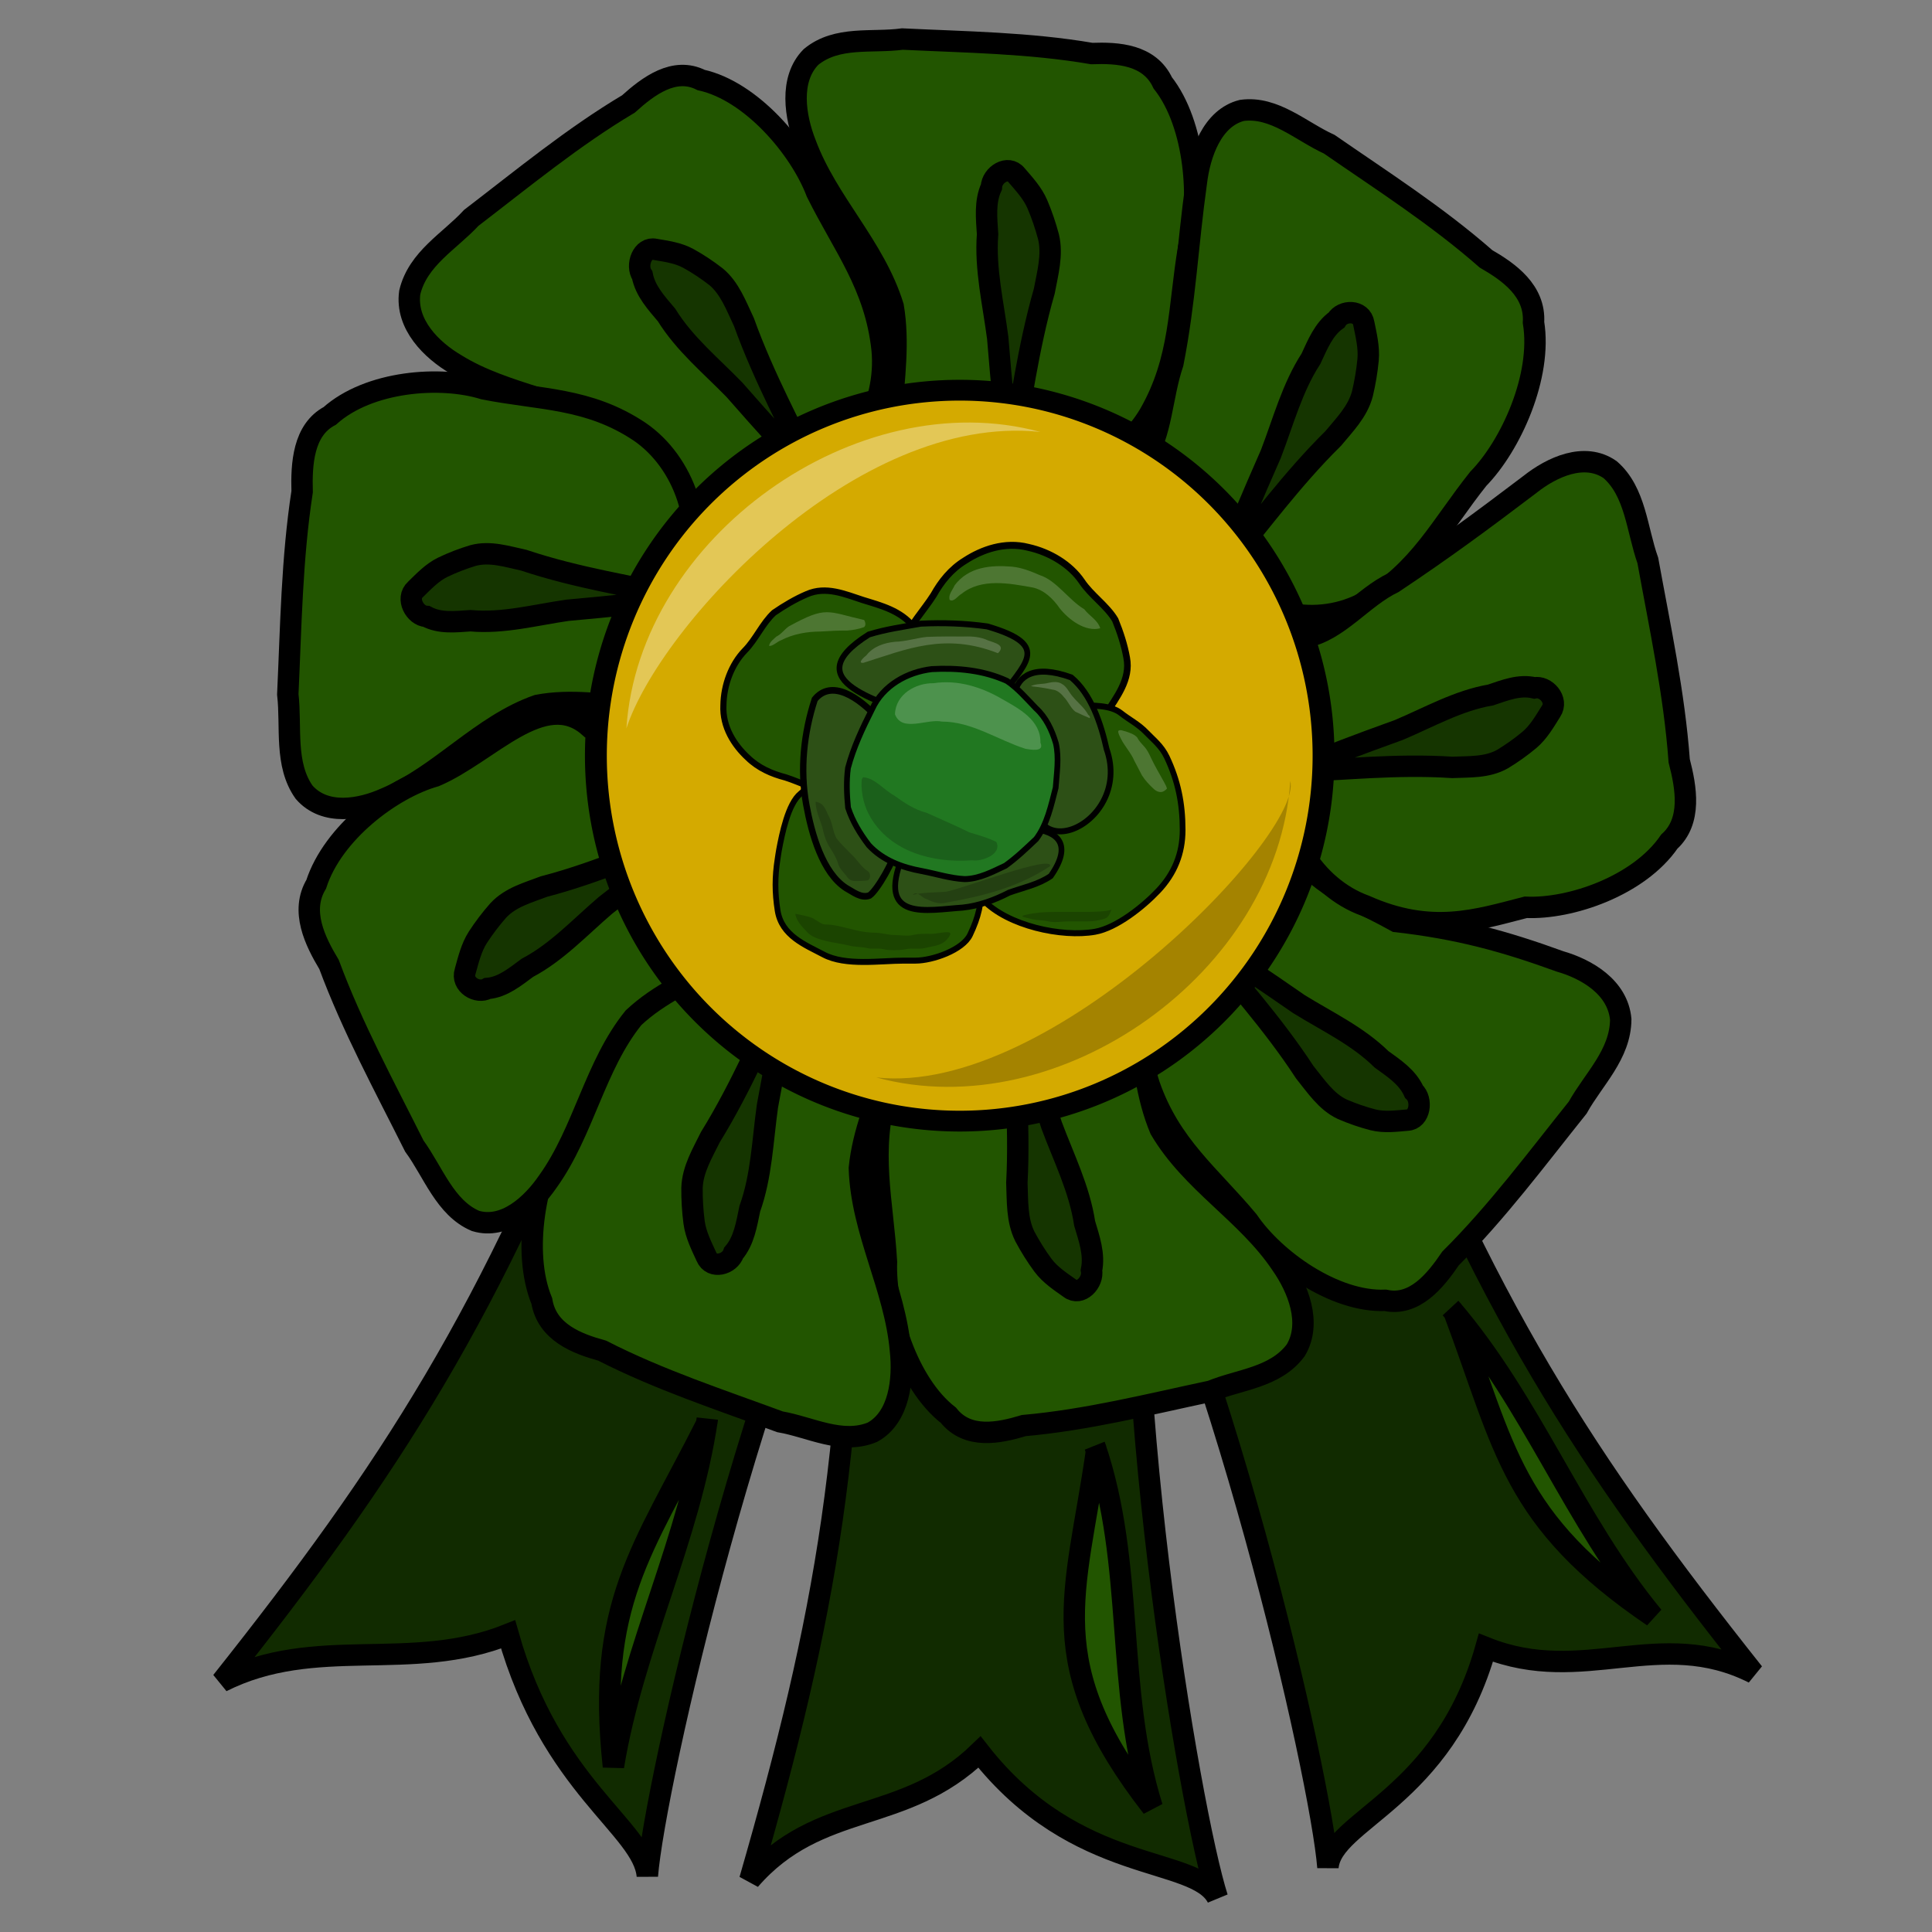 <?xml version="1.0" encoding="UTF-8" standalone="no"?>
<!-- Created with Inkscape (http://www.inkscape.org/) -->
<svg
   xmlns:dc="http://purl.org/dc/elements/1.1/"
   xmlns:cc="http://creativecommons.org/ns#"
   xmlns:rdf="http://www.w3.org/1999/02/22-rdf-syntax-ns#"
   xmlns:svg="http://www.w3.org/2000/svg"
   xmlns="http://www.w3.org/2000/svg"
   xmlns:sodipodi="http://sodipodi.sourceforge.net/DTD/sodipodi-0.dtd"
   xmlns:inkscape="http://www.inkscape.org/namespaces/inkscape"
   width="250"
   height="250"
   id="svg2"
   sodipodi:version="0.32"
   inkscape:version="0.46"
   sodipodi:docname="cabbageaward3.svg"
   inkscape:output_extension="org.inkscape.output.svg.inkscape"
   inkscape:export-filename="P:\pidgey2\data\images\yellowaward3.png"
   inkscape:export-xdpi="92.160004"
   inkscape:export-ydpi="92.160004"
   version="1.0">
  <rect width="100%" height="100%" fill="#808080" stroke="none"/>
  <defs
     id="defs4">
    <inkscape:perspective
       sodipodi:type="inkscape:persp3d"
       inkscape:vp_x="0 : 125 : 1"
       inkscape:vp_y="0 : 1000 : 0"
       inkscape:vp_z="250 : 125 : 1"
       inkscape:persp3d-origin="125 : 83.333333 : 1"
       id="perspective3645" />
  </defs>
  <sodipodi:namedview
     id="base"
     pagecolor="#cb90ff"
     bordercolor="#666666"
     borderopacity="1.0"
     gridtolerance="10000"
     guidetolerance="10"
     objecttolerance="10"
     inkscape:pageopacity="0"
     inkscape:pageshadow="2"
     inkscape:zoom="2.42"
     inkscape:cx="123.86059"
     inkscape:cy="138.72824"
     inkscape:document-units="px"
     inkscape:current-layer="layer1"
     showgrid="false"
     inkscape:window-width="1072"
     inkscape:window-height="810"
     inkscape:window-x="989"
     inkscape:window-y="75" />
  <g
     inkscape:label="Layer 1"
     inkscape:groupmode="layer"
     id="layer1">
    <path
       style="opacity:1;fill:#112b00;fill-opacity:1;stroke:#000000;stroke-width:2.769;stroke-miterlimit:4;stroke-dasharray:none;stroke-opacity:1"
       d="M 110.321,143.903 C 111.216,185.95 106.768,209.482 97.027,243.254 C 105.963,232.945 116.958,236.205 126.745,226.714 C 139.34,242.807 154.692,240.036 157.531,245.567 C 153.931,234.372 144.046,175.659 147.789,142.103 C 142.756,143.524 115.172,141.972 110.321,143.903 z"
       id="path3306"
       sodipodi:nodetypes="cccccc"
       inkscape:transform-center-x="4.4505107"
       inkscape:transform-center-y="7.6872443" />
    <path
       style="opacity:1;fill:#112b00;fill-opacity:1;stroke:#000000;stroke-width:2.769;stroke-miterlimit:4;stroke-dasharray:none;stroke-opacity:1"
       d="M 78.757,130.765 C 63.598,169.994 50.536,190.068 28.684,217.599 C 40.87,211.463 53.089,216.546 65.749,211.489 C 71.28,231.163 83.242,236.549 83.765,242.744 C 84.692,231.022 97.874,172.96 114.096,143.348 C 108.9,142.748 83.978,130.825 78.757,130.765 z"
       id="path3304"
       sodipodi:nodetypes="cccccc" />
    <path
       style="opacity:1;fill:#112b00;fill-opacity:1;stroke:#000000;stroke-width:2.769;stroke-miterlimit:4;stroke-dasharray:none;stroke-opacity:1"
       d="M 176.842,129.651 C 192.002,168.881 205.064,188.954 226.915,216.485 C 214.73,210.349 204.938,218.264 192.278,213.207 C 186.748,232.881 172.358,235.435 171.834,241.631 C 170.907,229.908 157.725,171.846 141.504,142.234 C 146.699,141.634 171.621,129.711 176.842,129.651 z"
       id="path3274"
       sodipodi:nodetypes="cccccc" />
    <path
       style="fill:#225500;fill-opacity:1;stroke:#000000;stroke-width:2.769;stroke-miterlimit:4;stroke-dasharray:none;stroke-opacity:1"
       d="M 87.898,67.289 C 85.499,63.426 83.292,59.268 80.018,56.173 C 73.626,51.644 65.58,51.243 58.977,47.144 C 55.874,45.316 52.45,42 53.022,37.843 C 54.073,33.434 58.198,31.219 60.982,28.191 C 67.641,23.095 74.151,17.72 81.32,13.453 C 83.888,11.135 87.251,8.601 90.727,10.354 C 97.193,11.784 103.482,19.132 105.677,24.905 C 109.134,31.881 113.262,36.925 114.145,45.231 C 114.856,52.559 110.55,60.202 103.84,62.32 C 100.216,63.141 91.266,67.995 87.898,67.289 z"
       id="path3173"
       sodipodi:nodetypes="ccccccccccc" />
    <path
       style="fill:#112b00;fill-opacity:0.75;stroke:#000000;stroke-width:2.769;stroke-miterlimit:4;stroke-dasharray:none;stroke-opacity:1"
       d="M 95.037,50.441 C 92.011,47.319 88.595,44.54 86.246,40.753 C 84.972,39.237 83.515,37.696 83.108,35.624 C 82.243,34.337 83.129,31.908 84.774,32.266 C 86.225,32.52 87.734,32.71 89.073,33.441 C 90.314,34.128 91.508,34.922 92.64,35.799 C 94.431,37.271 95.275,39.595 96.267,41.684 C 101.557,56.401 111.747,69.474 95.037,50.441 z"
       id="path3175"
       sodipodi:nodetypes="cccccccc" />
    <path
       style="fill:#225500;fill-opacity:1;stroke:#000000;stroke-width:2.769;stroke-miterlimit:4;stroke-dasharray:none;stroke-opacity:1"
       d="M 115.351,53.596 C 115.696,48.972 116.363,44.243 115.577,39.644 C 113.169,31.853 107.077,26.213 104.254,18.622 C 102.871,15.132 102.095,10.259 104.945,7.371 C 108.317,4.601 112.839,5.59 116.776,5.052 C 124.953,5.453 133.174,5.537 141.272,6.928 C 144.63,6.805 148.737,7.039 150.456,10.718 C 154.713,16.121 155.413,26.058 153.803,32.048 C 152.491,39.82 152.823,46.516 148.72,53.63 C 145.047,59.859 137.249,63.017 130.751,60.241 C 127.429,58.488 117.591,56.379 115.351,53.596 z"
       id="path3192"
       sodipodi:nodetypes="ccccccccccc" />
    <path
       style="fill:#112b00;fill-opacity:0.75;stroke:#000000;stroke-width:2.769;stroke-miterlimit:4;stroke-dasharray:none;stroke-opacity:1"
       d="M 129.106,43.742 C 128.53,39.285 127.45,34.841 127.791,30.309 C 127.665,28.274 127.41,26.098 128.286,24.201 C 128.351,22.617 130.449,21.294 131.536,22.664 C 132.53,23.824 133.606,24.972 134.236,26.433 C 134.815,27.794 135.294,29.208 135.678,30.647 C 136.235,32.99 135.557,35.374 135.13,37.673 C 130.788,52.741 131.247,69.761 129.106,43.742 z"
       id="path3194"
       sodipodi:nodetypes="cccccccc" />
    <path
       style="fill:#225500;fill-opacity:1;stroke:#000000;stroke-width:2.769;stroke-miterlimit:4;stroke-dasharray:none;stroke-opacity:1"
       d="M 147.933,59.83 C 150.407,56.022 150.289,51.404 151.774,47.007 C 153.36,38.979 153.672,31.714 154.806,23.634 C 155.254,19.873 156.876,15.246 160.698,14.288 C 164.914,13.714 168.355,17.006 172.009,18.665 C 178.884,23.421 185.945,27.927 192.287,33.496 C 195.245,35.201 198.682,37.618 198.436,41.723 C 199.571,48.686 195.499,57.647 191.289,61.954 C 186.499,67.96 183.634,73.923 176.743,77.855 C 170.637,81.255 162.415,79.778 158.109,73.876 C 156.063,70.57 148.557,63.443 147.933,59.83 z"
       id="path3196"
       sodipodi:nodetypes="ccccccccccc"
       inkscape:transform-center-x="-6.4296171"
       inkscape:transform-center-y="3.7300059" />
    <path
       style="fill:#112b00;fill-opacity:0.75;stroke:#000000;stroke-width:2.769;stroke-miterlimit:4;stroke-dasharray:none;stroke-opacity:1"
       d="M 164.452,58.736 C 166.052,54.576 167.211,50.154 169.637,46.423 C 170.487,44.598 171.29,42.581 172.94,41.414 C 173.741,40.08 176.176,40.07 176.471,41.839 C 176.783,43.377 177.173,44.949 177.03,46.55 C 176.888,48.039 176.637,49.519 176.292,50.968 C 175.671,53.293 173.963,54.987 172.512,56.742 C 161.67,67.417 154.057,82.367 164.452,58.736 z"
       id="path3198"
       sodipodi:nodetypes="cccccccc"
       inkscape:transform-center-x="-2.3778743"
       inkscape:transform-center-y="10.528354" />
    <path
       style="fill:#225500;fill-opacity:1;stroke:#000000;stroke-width:2.769;stroke-miterlimit:4;stroke-dasharray:none;stroke-opacity:1"
       d="M 82.582,91.573 C 78.264,91.184 73.849,90.45 69.55,91.273 C 62.262,93.819 56.968,100.317 49.866,103.307 C 46.599,104.773 42.044,105.584 39.358,102.521 C 36.784,98.899 37.727,94.063 37.241,89.847 C 37.649,81.095 37.762,72.295 39.095,63.632 C 38.994,60.037 39.229,55.641 42.673,53.816 C 47.738,49.281 57.024,48.574 62.613,50.322 C 69.867,51.758 76.123,51.43 82.752,55.852 C 88.556,59.81 91.473,68.171 88.853,75.115 C 87.202,78.664 85.192,89.187 82.582,91.573 z"
       id="path3200"
       sodipodi:nodetypes="ccccccccccc"
       inkscape:transform-center-x="-3.2987788"
       inkscape:transform-center-y="-5.544981" />
    <path
       style="fill:#112b00;fill-opacity:0.75;stroke:#000000;stroke-width:2.769;stroke-miterlimit:4;stroke-dasharray:none;stroke-opacity:1"
       d="M 73.434,78.969 C 69.269,79.567 65.112,80.705 60.88,80.321 C 58.979,80.447 56.945,80.711 55.176,79.765 C 53.697,79.69 52.47,77.438 53.754,76.281 C 54.842,75.222 55.919,74.074 57.286,73.406 C 58.56,72.792 59.883,72.285 61.228,71.88 C 63.419,71.293 65.644,72.029 67.79,72.495 C 81.848,77.205 97.748,76.784 73.434,78.969 z"
       id="path3202"
       sodipodi:nodetypes="cccccccc"
       inkscape:transform-center-x="-8.2443511"
       inkscape:transform-center-y="-7.9226318" />
    <path
       style="fill:#225500;fill-opacity:1;stroke:#000000;stroke-width:2.769;stroke-miterlimit:4;stroke-dasharray:none;stroke-opacity:1"
       d="M 169.278,112.256 C 172.47,115.392 176.794,117.078 180.665,119.244 C 188.743,120.164 194.684,121.798 201.861,124.406 C 205.283,125.387 209.349,127.729 209.723,131.912 C 209.688,136.462 206.178,139.669 204.152,143.323 C 198.826,149.977 193.706,156.863 187.7,162.842 C 185.725,165.751 183.026,169.073 179.259,168.261 C 172.661,168.53 164.912,163.007 161.491,157.963 C 156.574,152.075 151.439,148.236 148.724,140.397 C 146.396,133.464 148.868,124.941 154.909,121.165 C 158.244,119.439 165.85,112.434 169.278,112.256 z"
       id="path3204"
       sodipodi:nodetypes="ccccccccccc" />
    <path
       style="fill:#112b00;fill-opacity:0.75;stroke:#000000;stroke-width:2.769;stroke-miterlimit:4;stroke-dasharray:none;stroke-opacity:1"
       d="M 168.073,129.926 C 171.709,132.182 175.647,134.005 178.774,137.08 C 180.35,138.226 182.11,139.349 182.968,141.256 C 184.095,142.285 183.778,144.87 182.101,144.944 C 180.635,145.069 179.128,145.271 177.664,144.905 C 176.306,144.555 174.969,144.09 173.674,143.529 C 171.605,142.558 170.266,140.519 168.836,138.744 C 160.41,125.81 147.593,115.727 168.073,129.926 z"
       id="path3206"
       sodipodi:nodetypes="cccccccc" />
    <path
       style="fill:#225500;fill-opacity:1;stroke:#000000;stroke-width:2.769;stroke-miterlimit:4;stroke-dasharray:none;stroke-opacity:1"
       d="M 147.227,132.514 C 147.925,137.092 148.334,141.854 150.126,146.119 C 154.206,153.065 161.382,156.981 165.82,163.628 C 167.943,166.663 169.786,171.195 167.664,174.73 C 165.009,178.283 160.398,178.482 156.695,180.012 C 148.666,181.718 140.666,183.742 132.491,184.466 C 129.259,185.445 125.219,186.271 122.727,183.139 C 117.386,178.984 114.485,169.514 114.709,163.286 C 114.245,155.404 112.426,148.988 114.819,141.03 C 116.994,134.04 123.859,128.976 130.788,130.007 C 134.406,130.858 144.43,130.385 147.227,132.514 z"
       id="path3208"
       sodipodi:nodetypes="ccccccccccc" />
    <path
       style="fill:#112b00;fill-opacity:0.75;stroke:#000000;stroke-width:2.769;stroke-miterlimit:4;stroke-dasharray:none;stroke-opacity:1"
       d="M 136.075,145.605 C 137.63,149.785 139.672,153.824 140.354,158.311 C 140.931,160.254 141.665,162.302 141.238,164.368 C 141.53,165.923 139.789,167.745 138.427,166.693 C 137.203,165.821 135.901,164.983 134.963,163.726 C 134.097,162.552 133.315,161.302 132.621,160.004 C 131.556,157.871 131.681,155.382 131.582,153.041 C 132.429,137.298 128.179,120.891 136.075,145.605 z"
       id="path3210"
       sodipodi:nodetypes="cccccccc" />
    <path
       style="fill:#225500;fill-opacity:1;stroke:#000000;stroke-width:2.769;stroke-miterlimit:4;stroke-dasharray:none;stroke-opacity:1"
       d="M 115.099,137.842 C 113.548,142.173 111.66,146.508 111.202,151.158 C 111.456,159.359 115.813,166.611 116.518,174.746 C 116.924,178.513 116.383,183.422 112.887,185.331 C 108.921,186.969 104.844,184.653 100.925,183.979 C 93.187,181.122 85.324,178.556 77.921,174.773 C 74.668,173.876 70.79,172.41 70.111,168.361 C 67.453,161.891 69.403,152.147 72.528,146.887 C 75.836,139.829 77.284,133.305 83.097,127.721 C 88.265,122.856 96.578,122.184 102.079,126.811 C 104.804,129.497 113.685,134.494 115.099,137.842 z"
       id="path3212"
       sodipodi:nodetypes="ccccccccccc"
       inkscape:transform-center-x="7.6387536"
       inkscape:transform-center-y="-3.6444301" />
    <path
       style="fill:#112b00;fill-opacity:0.75;stroke:#000000;stroke-width:2.769;stroke-miterlimit:4;stroke-dasharray:none;stroke-opacity:1"
       d="M 99.305,143.137 C 98.681,147.585 98.545,152.176 97.022,156.42 C 96.606,158.409 96.277,160.574 94.935,162.129 C 94.456,163.63 92.094,164.264 91.413,162.621 C 90.766,161.208 90.036,159.782 89.817,158.19 C 89.621,156.709 89.534,155.207 89.545,153.712 C 89.629,151.295 90.908,149.213 91.925,147.137 C 100.065,133.994 104.115,117.529 99.305,143.137 z"
       id="path3214"
       sodipodi:nodetypes="cccccccc"
       inkscape:transform-center-x="5.4401982"
       inkscape:transform-center-y="-9.8402252" />
    <path
       style="fill:#225500;fill-opacity:1;stroke:#000000;stroke-width:2.769;stroke-miterlimit:4;stroke-dasharray:none;stroke-opacity:1"
       d="M 168.818,82.467 C 173.098,81.739 176.297,77.301 180.288,75.401 C 186.794,71.063 191.733,67.416 197.961,62.693 C 200.805,60.433 205.046,58.479 208.339,60.764 C 211.648,63.621 211.814,68.558 213.228,72.528 C 214.788,81.13 216.646,89.703 217.289,98.456 C 218.19,101.921 218.944,106.249 216.009,108.903 C 212.105,114.604 203.247,117.669 197.43,117.404 C 191.136,119.015 185.217,121.023 176.64,117.194 C 170.119,114.838 165.417,107.468 166.409,100.054 C 167.218,96.185 166.818,85.453 168.818,82.467 z"
       id="path3216"
       sodipodi:nodetypes="ccccccccccc"
       inkscape:transform-center-x="0.5660728"
       inkscape:transform-center-y="4.2188502" />
    <path
       style="fill:#112b00;fill-opacity:0.75;stroke:#000000;stroke-width:2.769;stroke-miterlimit:4;stroke-dasharray:none;stroke-opacity:1"
       d="M 181.002,94.46 C 184.912,92.812 188.694,90.643 192.888,89.931 C 194.706,89.322 196.622,88.544 198.551,89.01 C 200.004,88.703 201.698,90.576 200.711,92.029 C 199.891,93.336 199.102,94.725 197.925,95.725 C 196.824,96.647 195.653,97.479 194.438,98.216 C 192.442,99.348 190.117,99.203 187.929,99.3 C 173.227,98.328 157.882,102.81 181.002,94.46 z"
       id="path3218"
       sodipodi:nodetypes="cccccccc"
       inkscape:transform-center-x="6.3299937"
       inkscape:transform-center-y="8.1100064" />
    <path
       style="fill:#225500;fill-opacity:1;stroke:#000000;stroke-width:2.769;stroke-miterlimit:4;stroke-dasharray:none;stroke-opacity:1"
       d="M 93.296,124.756 C 89.409,126.805 85.272,128.612 81.984,131.69 C 76.965,137.892 75.557,146.381 70.91,152.863 C 68.816,155.921 65.303,159.129 61.527,157.986 C 57.577,156.303 56.057,151.638 53.61,148.293 C 49.746,140.568 45.606,132.965 42.577,124.805 C 40.76,121.78 38.845,117.884 40.918,114.42 C 43.074,107.739 50.691,102.01 56.322,100.424 C 63.305,97.451 70.342,88.813 76.243,94.051 C 83.123,94.241 89.648,99.796 90.746,107.192 C 91.04,111.145 94.384,121.272 93.296,124.756 z"
       id="path3220"
       sodipodi:nodetypes="ccccccccccc"
       inkscape:transform-center-x="2.6226525"
       inkscape:transform-center-y="-3.9246312" />
    <path
       style="fill:#112b00;fill-opacity:0.75;stroke:#000000;stroke-width:2.769;stroke-miterlimit:4;stroke-dasharray:none;stroke-opacity:1"
       d="M 78.348,117.151 C 75.066,119.961 72.052,123.23 68.241,125.235 C 66.672,126.392 65.057,127.741 63.086,127.906 C 61.781,128.658 59.646,127.405 60.189,125.705 C 60.611,124.197 60.981,122.62 61.831,121.292 C 62.628,120.064 63.517,118.899 64.475,117.81 C 66.07,116.098 68.331,115.501 70.394,114.717 C 84.709,110.997 98.132,101.863 78.348,117.151 z"
       id="path3222"
       sodipodi:nodetypes="cccccccc"
       inkscape:transform-center-x="-3.4139144"
       inkscape:transform-center-y="-9.824667" />
    <path
       style="opacity:1;fill:#225500;fill-opacity:1;stroke:#000000;stroke-width:2.769;stroke-miterlimit:4;stroke-dasharray:none;stroke-opacity:1"
       d="M 91.524,183.614 C 89.238,199.19 81.924,213.085 79.375,228.577 C 77.119,207.556 83.127,200.672 91.398,184.303 C 91.462,184.079 91.507,183.848 91.524,183.614 z"
       id="path3308"
       sodipodi:nodetypes="cccc" />
    <path
       style="opacity:1;fill:#225500;fill-opacity:1;stroke:#000000;stroke-width:2.769;stroke-miterlimit:4;stroke-dasharray:none;stroke-opacity:1"
       d="M 141.68,187.134 C 146.925,202.539 144.26,218.418 149.093,233.851 C 134.578,215.225 139.218,206.392 141.878,187.825 C 141.846,187.591 141.783,187.358 141.68,187.134 z"
       id="path3317"
       sodipodi:nodetypes="cccc" />
    <path
       style="opacity:1;fill:#225500;fill-opacity:1;stroke:#000000;stroke-width:2.769;stroke-miterlimit:4;stroke-dasharray:none;stroke-opacity:1"
       d="M 187.735,169.3 C 198.279,181.615 203.634,196.714 213.91,209.178 C 195.578,196.722 194.756,187.382 188.183,169.864 C 188.055,169.662 187.907,169.471 187.735,169.3 z"
       id="path3319"
       sodipodi:nodetypes="cccc" />
    <path
       sodipodi:type="arc"
       style="fill:#d4aa00;fill-opacity:1;stroke:#000000;stroke-width:2.222;stroke-miterlimit:4;stroke-dasharray:none;stroke-opacity:1"
       id="path3416"
       sodipodi:cx="145.24794"
       sodipodi:cy="104.75207"
       sodipodi:rx="36.983471"
       sodipodi:ry="39.049587"
       d="M 182.231,104.752 A 36.983,39.05 0 1 1 108.264,104.752 A 36.983,39.05 0 1 1 182.231,104.752 z"
       transform="matrix(1.273,0,0,1.211,-60.714,-29.072)" />
    <path
       style="opacity:1;fill:#ffffff;fill-opacity:0.337;stroke:none;stroke-width:2;stroke-miterlimit:4;stroke-dasharray:none;stroke-opacity:1"
       d="M 134.632,55.895 C 110.867,49.438 82.678,69.543 81.056,94.254 C 85.339,81.083 110.713,53.35 134.632,55.895 z"
       id="path4398"
       sodipodi:nodetypes="ccc" />
    <path
       style="opacity:1;fill:#000000;fill-opacity:0.227;stroke:none;stroke-width:2;stroke-miterlimit:4;stroke-dasharray:none;stroke-opacity:1"
       d="M 113.389,139.42 C 137.154,145.877 165.343,125.773 166.964,101.061 C 168.649,107.847 136.074,141.917 113.389,139.42 z"
       id="path4403"
       sodipodi:nodetypes="ccc" />
    <g
       id="g5701"
       transform="matrix(0.247,0,0,0.258,92.386,66.568)">
      <path
         id="path5724"
         d="M 182.958,123.349 C 193.997,118.51 199.515,108.927 205.111,100.324 C 210.898,91.713 218.411,82.751 216.228,71.891 C 215.047,65.498 212.854,59.105 210.215,52.878 C 205.802,45.779 197.569,40.577 192.739,33.639 C 186.733,25.207 176.142,18.944 164.647,16.5 C 152.387,13.488 140.346,17.671 131.535,23.155 C 124.07,27.532 118.952,33.78 115.05,40.453 C 109.823,48.351 102.508,55.395 99.307,64.176 C 97.998,69.367 97.54,74.973 99.057,80.4 C 101.959,86.528 106.931,92.414 114.174,96.013 C 124.168,101.662 135.008,106.188 145.729,110.733 C 152.392,112.896 158.675,116.474 165.869,116.685 C 172.293,116.733 178.928,118.762 182.958,123.349 z"
         style="opacity:1;fill:#225500;fill-opacity:1;stroke:#000000;stroke-width:3.472;stroke-miterlimit:4;stroke-dasharray:none;stroke-opacity:1" />
      <path
         id="path3182"
         d="M 200.385,100.391 C 187.945,94.094 172.923,92.012 156.744,92.012 C 143.153,92.012 136.389,97.631 125.894,106.484 C 114.516,116.083 113.103,136.158 113.103,149.9 C 113.103,168.179 129.583,181.816 140.943,193.316 C 153.86,206.392 182.263,212.242 199.632,209.312 C 210.896,207.412 224.853,196.73 232.739,188.746 C 241.215,180.167 245.531,170.082 245.531,158.279 C 245.531,144.806 243.061,133.475 237.254,121.718 C 234.464,116.069 230.035,112.887 226.72,109.531 C 222.489,105.248 217.64,103.018 213.176,99.629 C 207.777,95.53 198.024,95.82 191.356,95.82 C 189.166,95.82 189.902,95.33 189.098,95.059"
         style="opacity:1;fill:#225500;fill-opacity:1;stroke:#000000;stroke-width:2.994;stroke-miterlimit:4;stroke-dasharray:none;stroke-opacity:1" />
      <path
         id="path3176"
         d="M 104.622,56.393 C 97.856,48.219 87.559,45.737 78.192,42.969 C 68.782,40.043 58.705,35.749 48.636,40.01 C 42.689,42.431 36.934,45.701 31.423,49.307 C 25.408,54.597 21.948,62.665 16.167,68.269 C 9.168,75.192 5.131,85.475 4.952,95.663 C 4.371,106.618 10.694,115.78 17.659,121.941 C 23.3,127.221 30.303,130.115 37.485,131.894 C 46.101,134.51 54.288,139.067 63.371,139.787 C 68.631,139.723 74.129,138.852 79.08,136.365 C 84.446,132.56 89.184,127.074 91.284,120.194 C 94.841,110.549 97.153,100.445 99.506,90.437 C 100.33,84.366 102.592,78.296 101.431,72.216 C 100.259,66.818 100.958,60.8 104.622,56.393 z"
         style="opacity:1;fill:#225500;fill-opacity:1;stroke:#000000;stroke-width:3.205;stroke-miterlimit:4;stroke-dasharray:none;stroke-opacity:1" />
      <path
         id="path3180"
         d="M 92.787,114.863 C 91.585,113.239 71.28,122.628 67.205,124.003 C 58.638,126.894 51.569,135.303 45.384,139.998 C 38.758,145.029 35.6,160.576 34.098,168.181 C 33.798,169.695 33.596,171.228 33.345,172.751 C 31.863,181.752 31.869,189.681 33.345,198.648 C 35.429,211.306 47.731,215.832 57.423,220.737 C 68.98,226.587 87.086,223.784 99.559,223.784 C 101.566,223.784 103.572,223.784 105.579,223.784 C 114.507,223.784 130.4,218.469 134.171,210.835 C 138.683,201.7 140.19,195.305 140.19,184.938 C 140.19,176.028 137.719,167.313 135.676,159.041 C 133.732,151.171 130.973,142.791 126.647,136.952 C 123.066,132.119 121.088,128.044 116.113,125.526 C 112.777,123.838 108.996,121.162 105.579,119.433 C 100.603,116.914 95.005,116.21 89.025,112.578"
         style="opacity:1;fill:#225500;fill-opacity:1;stroke:#000000;stroke-width:2.994;stroke-miterlimit:4;stroke-dasharray:none;stroke-opacity:1" />
      <path
         sodipodi:nodetypes="ccccccccc"
         id="path3168"
         d="M 81.125,122.86 C 70.687,117.208 116.682,114.295 111.457,103.385 C 89.41,93.579 41.092,84.372 81.107,60.23 C 89.994,57.564 99.235,56.357 108.34,54.783 C 119.944,54.245 131.652,54.622 143.159,56.16 C 178.15,65.899 161.678,75.166 149.239,93.259 C 138.677,100.097 154.086,103.715 142.727,108.346 C 133.336,111.614 123.675,113.934 113.874,115.502 C 102.897,117.67 91.995,120.203 81.125,122.86 z"
         style="opacity:1;fill:#2d5016;fill-opacity:1;stroke:#000000;stroke-width:2.994;stroke-miterlimit:4;stroke-dasharray:none;stroke-opacity:1" />
      <path
         sodipodi:nodetypes="cccccc"
         id="path3170"
         d="M 169.489,127.205 C 167.302,122.031 163.266,117.727 162.237,112.046 C 160.711,105.708 165.065,111.941 164.103,105.489 C 155.787,108.297 147.325,67.928 187.179,81.744 C 197.593,90.057 202.737,104.87 205.703,117.664 C 220.071,156.905 155.873,182.248 169.489,127.205 z"
         style="opacity:1;fill:#2d5016;fill-opacity:1;stroke:#000000;stroke-width:2.994;stroke-miterlimit:4;stroke-dasharray:none;stroke-opacity:1" />
      <path
         sodipodi:nodetypes="cccccc"
         id="path3172"
         d="M 126.725,165.087 C 117.327,166.959 107.509,167.356 98.734,171.619 C 84.99,204.43 111.551,198.366 130.24,197.194 C 138.759,196.34 146.928,193.468 154.582,189.703 C 161.948,187.154 169.805,185.72 176.438,181.363 C 199.786,149.393 144.108,155.57 126.725,165.087 z"
         style="opacity:1;fill:#2d5016;fill-opacity:1;stroke:#000000;stroke-width:2.994;stroke-miterlimit:4;stroke-dasharray:none;stroke-opacity:1" />
      <path
         sodipodi:nodetypes="ccccccc"
         id="path3174"
         d="M 52.814,92.739 C 47.057,109.564 45.022,127.964 48.357,145.529 C 51.178,160.373 56.879,179.758 69.195,187.363 C 72.938,189.307 77.081,192.716 81.509,191.11 C 85.58,188.445 94.763,173.009 94.984,168.228 C 95.822,157.516 104.973,141.945 101.955,131.87 C 109.077,126.96 70.167,72.458 52.814,92.739 z"
         style="opacity:1;fill:#2d5016;fill-opacity:1;stroke:#000000;stroke-width:3.337;stroke-miterlimit:4;stroke-dasharray:none;stroke-opacity:1" />
      <path
         sodipodi:nodetypes="cccccccccccccc"
         id="path2396"
         d="M 114.138,77.575 C 101.489,78.998 88.538,85.624 82.85,97.663 C 77.869,107.109 73.059,116.826 70.214,127.16 C 69.295,133.75 69.577,140.508 70.25,147.085 C 72.596,153.99 76.63,160.284 81.133,165.914 C 88.512,173.539 98.776,177.125 108.949,178.879 C 116.412,180.242 123.785,182.561 131.376,182.901 C 138.989,182.785 145.936,179.213 152.725,176.16 C 158.474,172.202 163.629,167.48 168.793,162.806 C 174.576,155.43 176.611,145.974 179.015,137.09 C 179.559,129.726 180.865,122.069 179.142,114.817 C 177.1,108.197 173.938,101.772 168.669,97.2 C 163.857,92.42 159.195,87.211 153.532,83.516 C 141.279,78.156 127.749,76.863 114.138,77.575 z"
         style="opacity:1;fill:#217821;fill-opacity:1;stroke:#000000;stroke-width:2.994;stroke-miterlimit:4;stroke-dasharray:none;stroke-opacity:1" />
      <path
         id="path3186"
         d="M 171.04,114.482 C 171.317,103.087 159.567,97.284 151.055,92.646 C 140.102,86.512 127.644,82.797 115.051,84.646 C 105.962,84.479 95.199,89.972 94.825,100.204 C 98.457,109.536 111.776,102.28 119.478,103.899 C 135.136,103.908 148.671,113.092 163.229,117.548 C 165.599,117.918 173.334,119.442 171.04,114.482 z"
         style="opacity:1;fill:#ffffff;fill-opacity:0.198;stroke:none;stroke-width:2.34;stroke-miterlimit:4;stroke-dasharray:none;stroke-opacity:1" />
      <path
         sodipodi:nodetypes="ccccccccc"
         id="path3193"
         d="M 77.362,133.905 C 77.016,140.087 78.752,146.656 81.973,151.849 C 92.38,168.928 114.165,174.981 135.224,173.469 C 140.21,174.266 151.14,170.444 147.922,164.232 C 143.405,162.107 138.611,160.871 133.836,159.463 C 126.451,155.97 118.856,152.893 111.36,149.626 C 105.063,148.102 99.672,144.584 94.392,140.952 C 88.953,138.164 84.602,132.4 78.333,131.821 C 77.52,132.132 77.354,133.141 77.362,133.905 z"
         style="opacity:1;fill:#000000;fill-opacity:0.198;stroke:none;stroke-width:2.34;stroke-miterlimit:4;stroke-dasharray:none;stroke-opacity:1" />
      <path
         sodipodi:nodetypes="cccccccccc"
         id="path5736"
         d="M 202.367,57.101 C 200.984,52.865 196.591,50.888 193.991,47.538 C 185.974,43.037 179.475,33.112 170.641,30.424 C 165.997,28.474 161.233,26.683 156.181,26.197 C 145.093,25.293 133.329,26.264 126.065,35.586 C 125.052,37.929 122.67,40.126 123.477,42.859 C 125.648,44.153 127.75,40.815 129.655,39.848 C 140.172,31.81 154.734,34.55 166.846,36.611 C 172.908,37.835 177.633,42.239 181.152,47.094 C 185.814,52.743 194.52,59.052 202.367,57.101 z"
         style="opacity:1;fill:#ffffff;fill-opacity:0.198;stroke:none;stroke-width:2.34;stroke-miterlimit:4;stroke-dasharray:none;stroke-opacity:1" />
      <path
         sodipodi:nodetypes="ccccccccc"
         id="path5738"
         d="M 78.698,52.959 C 59.176,48.701 59.087,45.72 39.233,56.138 C 36.909,57.684 35.242,60.112 32.658,61.286 C 31.216,62.621 29.221,63.841 28.863,65.916 C 30.696,66.272 33.078,63.798 35.153,63.105 C 41.564,59.926 48.775,58.751 55.88,58.721 C 60.519,58.434 65.166,58.204 69.814,58.225 C 72.805,58.027 75.791,57.513 78.625,56.518 C 79.758,55.648 79.319,53.999 78.698,52.959 z"
         style="opacity:1;fill:#ffffff;fill-opacity:0.198;stroke:none;stroke-width:2.34;stroke-miterlimit:4;stroke-dasharray:none;stroke-opacity:1" />
      <path
         id="path3224"
         d="M 237.278,137.574 C 237.182,136.405 236.301,135.328 235.796,134.248 C 233.526,130.242 231.047,126.351 229.017,122.211 C 228.004,120.129 226.977,118.008 225.324,116.344 C 224.027,114.926 222.598,113.579 221.715,111.847 C 220.154,110.189 217.844,109.544 215.747,108.84 C 214.502,108.648 212.856,107.669 211.79,108.611 C 211.704,110.018 212.664,111.239 213.201,112.488 C 215.219,116.352 218.411,119.481 220.194,123.484 C 221.544,125.937 222.903,128.386 224.217,130.857 C 225.929,133.473 228.177,135.7 230.507,137.766 C 231.936,139.04 234.156,139.829 235.894,138.672 C 236.404,138.373 236.861,137.991 237.278,137.574 z"
         style="opacity:1;fill:#ffffff;fill-opacity:0.198;stroke:none;stroke-width:2.34;stroke-miterlimit:4;stroke-dasharray:none;stroke-opacity:1" />
      <path
         sodipodi:nodetypes="cccccccc"
         id="path3227"
         d="M 143.568,63.176 C 139.7,61.445 135.43,61.084 131.245,61.224 C 124.619,61.233 117.982,61.141 111.363,61.435 C 105.836,62.04 100.46,63.723 94.875,63.867 C 89.322,64.378 83.488,66.168 79.856,70.657 C 78.723,71.46 74.85,74.817 78.343,74.408 C 100.718,67.701 120.739,59.067 148.778,69.597 C 153.144,65.58 147.118,64.434 143.568,63.176 z"
         style="opacity:1;fill:#ffffff;fill-opacity:0.198;stroke:none;stroke-width:2.34;stroke-miterlimit:4;stroke-dasharray:none;stroke-opacity:1" />
      <path
         id="path3232"
         d="M 166.047,86.095 C 168.966,84.753 172.285,85.263 175.338,84.451 C 177.661,83.948 180.253,83.726 182.366,85.039 C 184.927,86.454 186.037,89.299 187.962,91.357 C 190.625,94.486 194.135,96.919 196.128,100.59 C 196.923,100.752 197.508,102.81 196.225,101.916 C 193.921,100.937 191.577,100.025 189.326,98.94 C 186.732,96.985 185.605,93.754 183.269,91.554 C 181.771,89.691 179.728,88.056 177.264,87.842 C 174.01,87.158 170.723,86.637 167.413,86.326 C 166.955,86.262 166.5,86.186 166.047,86.095 z"
         style="opacity:1;fill:#ffffff;fill-opacity:0.198;stroke:none;stroke-width:2.34;stroke-miterlimit:4;stroke-dasharray:none;stroke-opacity:1" />
      <path
         id="path3240"
         d="M 42.604,200.296 C 43.149,203.808 45.699,206.35 49.112,209.763 C 51.489,212.14 55.519,213.14 58.58,213.905 C 62.687,214.932 66.967,215.263 71.006,216.272 C 74.163,217.061 77.277,216.804 79.882,217.456 C 82.735,218.169 86.032,217.366 88.757,218.047 C 91.868,218.825 97.863,218.593 100.592,218.047 C 103.95,217.376 107.467,218.252 110.651,217.456 C 114.331,216.536 116.437,216.634 119.527,215.089 C 121.273,214.216 122.795,212.693 123.669,210.947 C 125.083,208.119 117.363,210.355 114.201,210.355 C 110.76,210.355 107.269,210.165 104.142,210.947 C 101.396,211.633 97.518,210.947 94.675,210.947 C 91.222,210.947 87.621,209.763 84.024,209.763 C 80.942,209.763 76.896,209.165 74.556,208.58 C 71.769,207.883 69.028,207.346 66.864,206.805 C 64.126,206.12 60.737,205.621 57.988,205.621 C 56.455,205.621 53.048,203.151 52.071,202.663 C 49.775,201.515 45.865,200.948 42.604,200.296 z"
         style="opacity:1;fill:#000000;fill-opacity:0.198;stroke:none;stroke-width:2.34;stroke-miterlimit:4;stroke-dasharray:none;stroke-opacity:1" />
      <path
         id="path3242"
         d="M 208.284,198.176 C 205.917,199.36 196.251,199.36 191.716,199.36 C 187.179,199.36 182.643,199.36 178.106,199.36 C 173.494,199.36 168.795,199.683 164.497,200.543 C 159.15,201.612 161.934,201.825 166.272,202.91 C 169.44,203.702 172.589,203.454 175.148,204.093 C 178.249,204.869 182.616,204.093 185.799,204.093 C 189.152,204.093 192.505,204.093 195.858,204.093 C 199.381,204.093 201.129,203.663 204.142,202.91 C 206.393,202.347 207.109,201.113 208.284,198.176 z"
         style="opacity:1;fill:#000000;fill-opacity:0.198;stroke:none;stroke-width:2.34;stroke-miterlimit:4;stroke-dasharray:none;stroke-opacity:1" />
      <path
         id="path3244"
         d="M 53.254,144.083 C 53.29,148.492 55.293,152.517 56.684,156.601 C 57.567,160.442 58.701,164.323 61.054,167.549 C 62.747,170.143 64.45,172.802 65.25,175.827 C 66.26,178.263 68.451,179.892 69.927,182.013 C 71.092,183.637 73.096,184.005 74.96,183.88 C 76.81,183.833 78.695,183.803 80.516,183.561 C 82.526,182.596 82.023,179.316 80.069,178.588 C 76.889,176.423 74.909,172.998 72.026,170.5 C 69.353,167.787 66.422,165.275 64.077,162.272 C 62.09,158.617 62.084,154.192 59.775,150.676 C 58.668,148.273 57.567,145.298 54.763,144.471 C 54.271,144.304 53.764,144.182 53.254,144.083 z"
         style="opacity:1;fill:#000000;fill-opacity:0.198;stroke:none;stroke-width:2.34;stroke-miterlimit:4;stroke-dasharray:none;stroke-opacity:1" />
      <path
         sodipodi:nodetypes="cccccc"
         id="path3252"
         d="M 104.142,190.828 C 106.298,188.279 109.095,192.597 111.568,192.949 C 114.734,194.607 118.434,195.573 121.971,194.635 C 141.433,191.354 159.777,186.79 176.142,176.385 C 177.379,170.423 129.841,187.918 121.45,189.251 C 115.678,189.676 109.798,189.434 104.142,190.828 z"
         style="opacity:1;fill:#000000;fill-opacity:0.198;stroke:none;stroke-width:2.34;stroke-miterlimit:4;stroke-dasharray:none;stroke-opacity:1" />
    </g>
  </g>
</svg>
